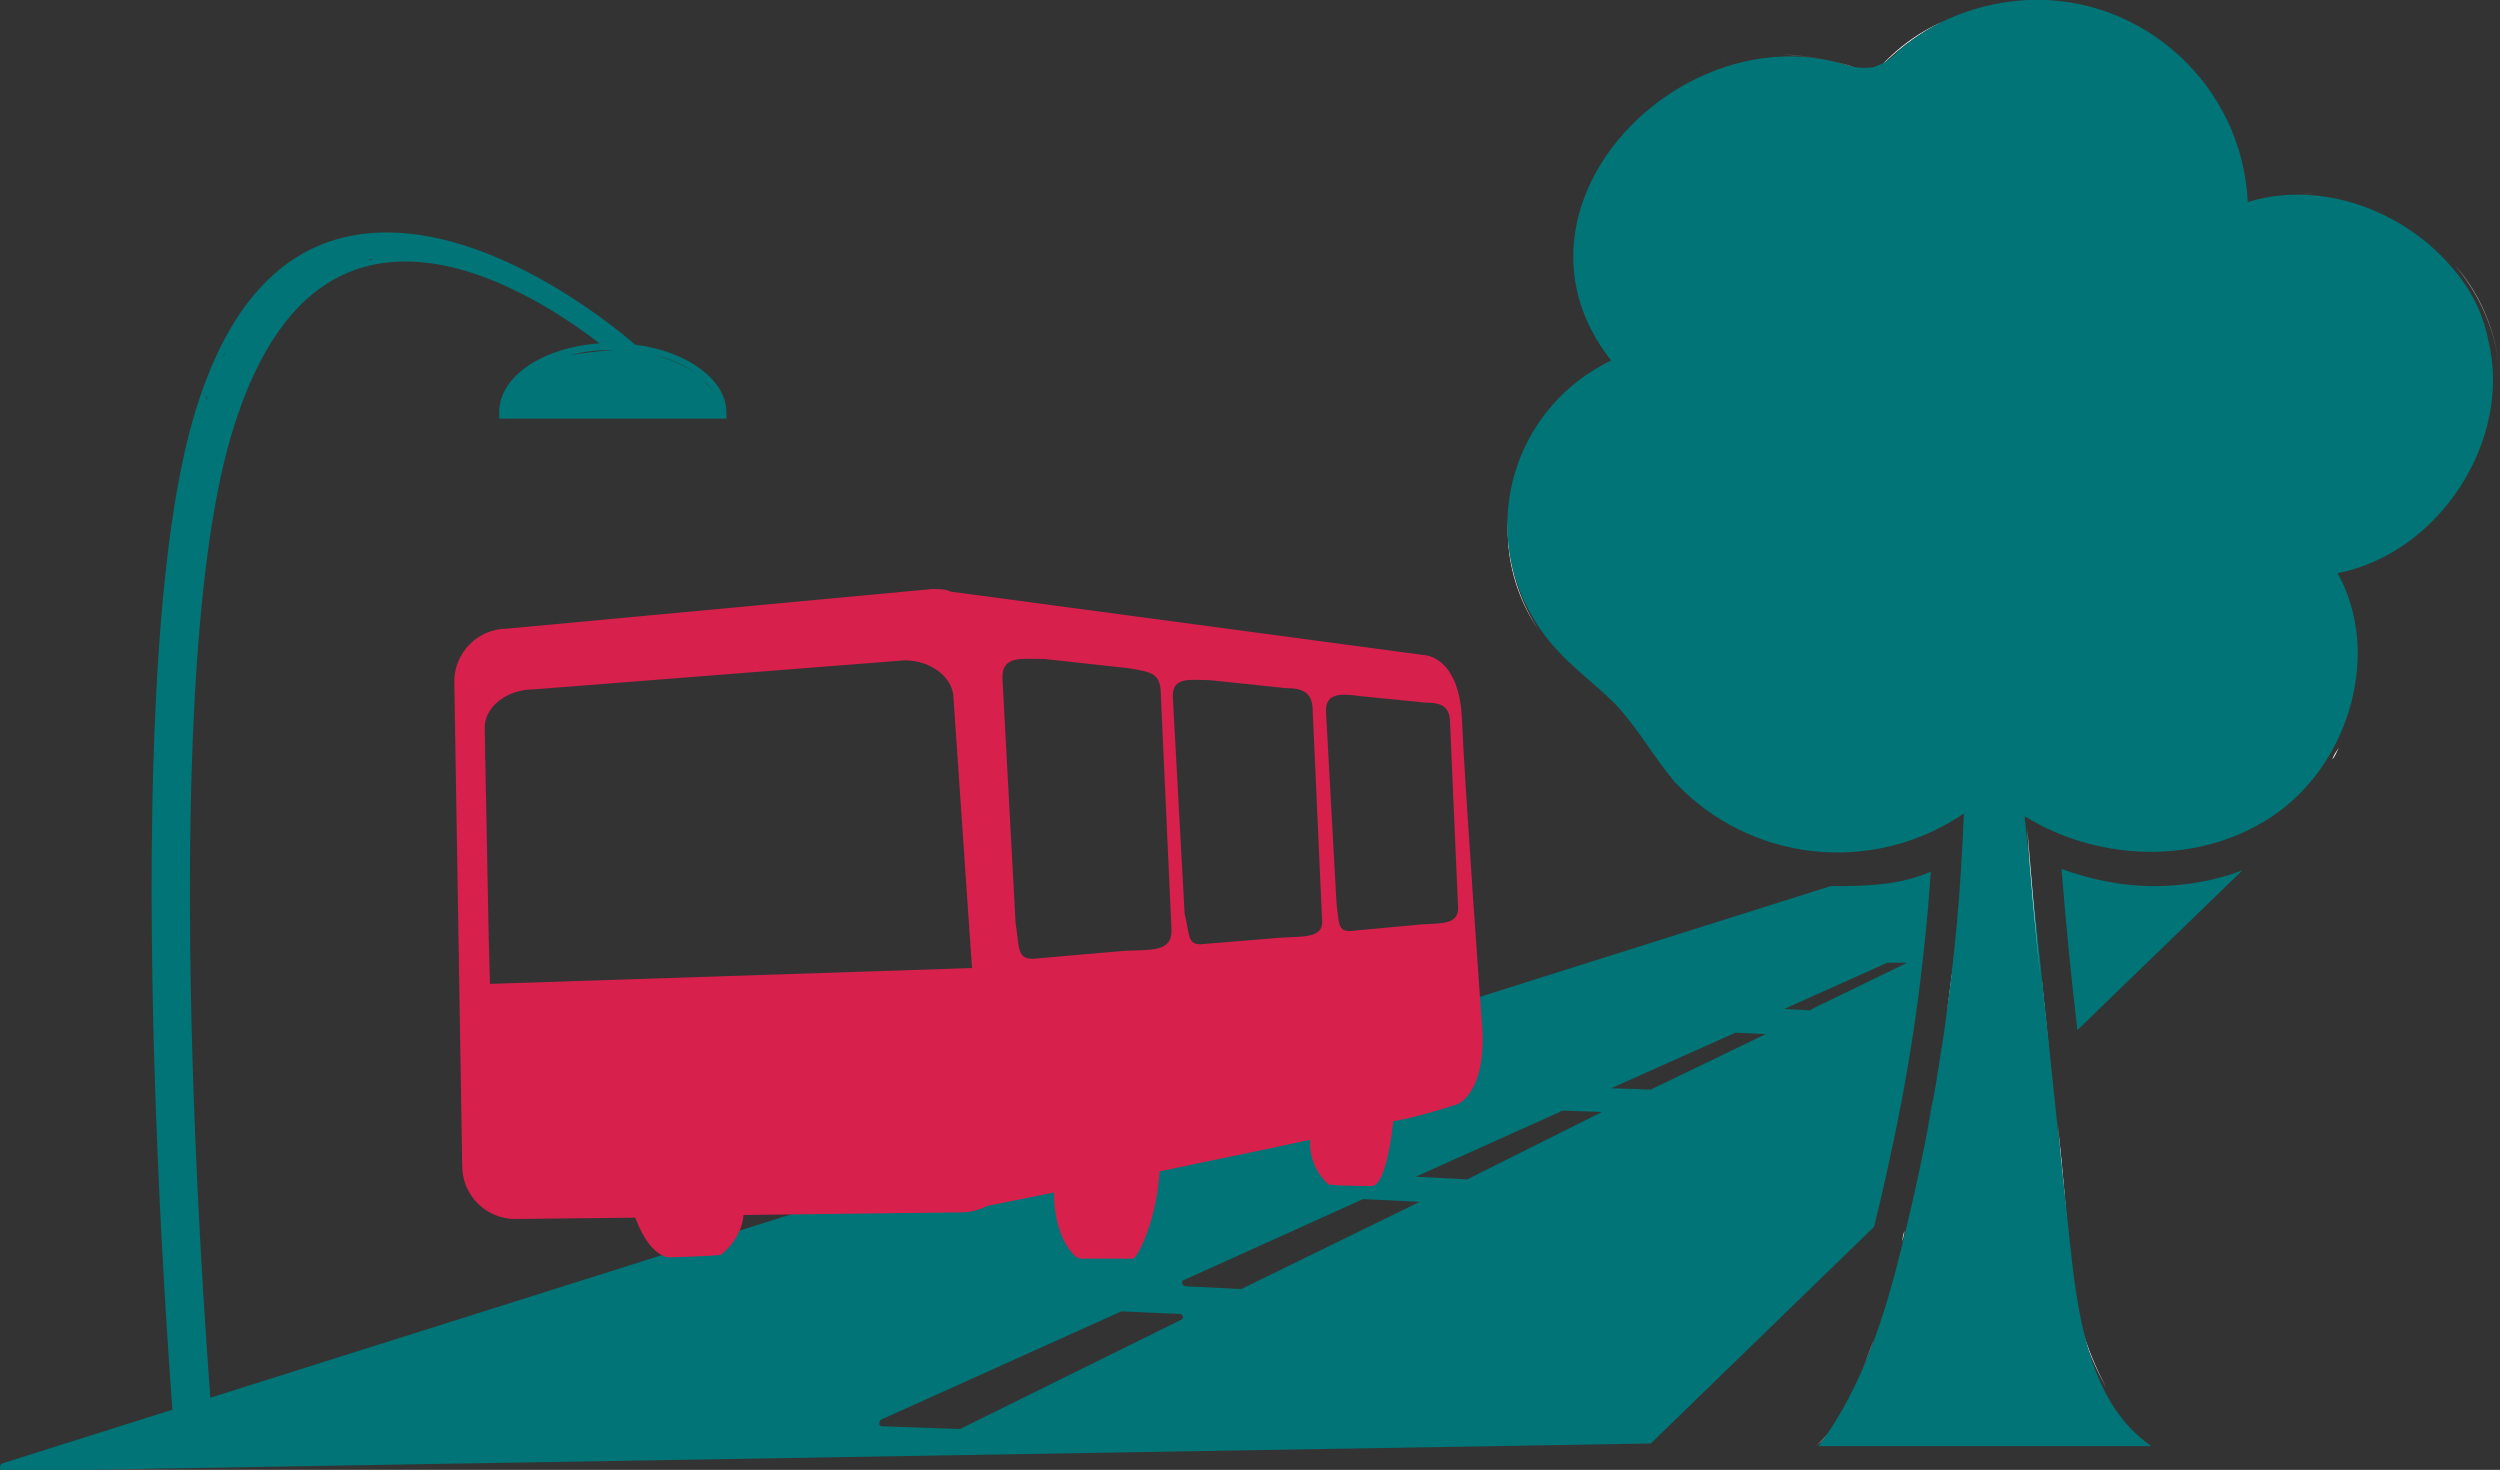 <?xml version="1.0" encoding="utf-8"?>
<!-- Generator: Adobe Illustrator 26.1.0, SVG Export Plug-In . SVG Version: 6.00 Build 0)  -->
<svg version="1.1" id="Layer_1" xmlns="http://www.w3.org/2000/svg" xmlns:xlink="http://www.w3.org/1999/xlink" x="0px" y="0px"
	 viewBox="0 0 189.3 111.3" style="enable-background:new 0 0 189.3 111.3;" xml:space="preserve">
<rect x="0" y="0" width="189.3" height="111.3" fill="#333333" stroke="none"/>
<g id="Ikoner">
	<path fill="none" d="M185.7,19.9c0.1,0.1,0.1,0.2,0.2,0.2C185.8,20.1,185.7,20,185.7,19.9z"/>
	<path fill="none" d="M161.7,1.8c0.9,0.4,1.7,1,2.5,1.6C163.4,2.8,162.6,2.2,161.7,1.8z"/>
	<path fill="none" d="M184,40.1c1.3-1.1,2.4-2.3,3.3-3.7C186.4,37.8,185.3,39.1,184,40.1z"/>
	<path fill="none" d="M170.8,14.9l-0.9,0.2c0-0.1,0-0.3,0-0.4c0,0.1,0,0.3,0,0.4L170.8,14.9z"/>
	<path fill="none" d="M123.8,8.5c-2.9,2.6-4.6,6.4-4.6,10.3c0,1.9,0.4,3.8,1.2,5.6c-0.8-1.8-1.2-3.7-1.2-5.6
		C119.2,14.9,120.9,11.1,123.8,8.5z"/>
	<path fill="none" d="M118.6,30l-0.7,0.7L118.6,30z"/>
	<path fill="none" d="M178.8,50.1c0,2.3-0.6,4.5-1.7,6.5c2.3-4.1,2.2-9.1-0.1-13.2c2.6-0.5,5-1.7,7-3.3c-2,1.7-4.4,2.8-7,3.3
		C178.2,45.5,178.8,47.8,178.8,50.1z"/>
	<path fill="none" d="M165.3,4.3c0.7,0.6,1.4,1.4,1.9,2.1C166.7,5.6,166.1,4.9,165.3,4.3z"/>
	<path fill="none" d="M173.6,14.6h-0.9H173.6z"/>
	<path fill="none" d="M145,89.8c-0.3,1.2-0.5,2.3-0.8,3.4C144.5,92.1,144.8,91,145,89.8z"/>
	<path fill="none" d="M153.5,61.7L153.5,61.7l1,0.7L153.5,61.7z"/>
	<path fill="none" d="M163,109.7L163,109.7c-0.9-0.8-1.7-1.8-2.4-2.8C161.3,108,162.1,108.9,163,109.7z"/>
	<path fill="none" d="M176.6,57.6c-0.4,0.7-0.9,1.3-1.4,1.9C175.7,58.8,176.2,58.2,176.6,57.6z"/>
	<polygon fill="none" points="137.5,109.6 154.5,109.6 137.5,109.6 	"/>
	<path fill="none" d="M139.9,106.2c0.4-0.7,0.7-1.6,1.1-2.5C140.6,104.6,140.3,105.5,139.9,106.2z"/>
	<path fill="none" d="M141.8,101.4c0.8-2.2,1.5-4.7,2.2-7.4C143.3,96.7,142.6,99.2,141.8,101.4z"/>
	<path fill="none" d="M189.3,29.2L189.3,29.2c0,1.7-0.3,3.4-0.9,5C189,32.6,189.3,30.9,189.3,29.2z"/>
	<path fill="none" d="M120.5,51.7c0.9,0.6,1.8,1.2,2.9,1.6c0.3,1.1,0.7,2.1,1.2,3.1c-0.5-1-0.9-2-1.2-3.1
		C122.3,52.9,121.4,52.4,120.5,51.7z"/>
	<path fill="none" d="M115.7,33.9c0.1-0.2,0.3-0.5,0.4-0.8C115.9,33.4,115.8,33.6,115.7,33.9z"/>
	<path fill="none" d="M121.5,26.4c-0.4-0.6-0.8-1.3-1.1-2C120.7,25.1,121.1,25.8,121.5,26.4z"/>
	<path fill="none" d="M143,72.9c0,0-0.1,0-0.1,0l-7.8,3.5l1.9,0.1c0,0,0.1,0,0.1,0l7.2-3.5L143,72.9z"/>
	<path fill="none" d="M131.4,78.2l-9.3,4.2l2.9,0.1c0,0,0.1,0,0.1,0l8.6-4.3L131.4,78.2L131.4,78.2z"/>
	<path fill="none" d="M118.8,50.4c-0.3-0.2-0.5-0.5-0.8-0.8C118.3,49.9,118.6,50.2,118.8,50.4z"/>
	<path fill="none" d="M117,48.4c-0.2-0.2-0.3-0.5-0.5-0.7C116.7,47.9,116.8,48.1,117,48.4z"/>
	<path fill="none" d="M138.3,4.5l0.7,0.2L138.3,4.5z"/>
	<path fill="none" d="M147.2,1.6c1.1-0.5,2.2-0.9,3.4-1.1C149.4,0.7,148.3,1.1,147.2,1.6z"/>
	<path fill="none" d="M148.6,61.4c-0.2,0.2-0.4,0.4-0.6,0.6C148.2,61.8,148.4,61.6,148.6,61.4c0,0.7,0.1,1.6,0,2.4l0,0
		C148.6,63,148.6,62.2,148.6,61.4z"/>
	<path fill="none" d="M154.2,0c-1.2,0-2.5,0.1-3.7,0.4C151.8,0.1,153,0,154.2,0z"/>
	<path fill="none" d="M118,84.2l-10.9,4.9l3.8,0.2c0,0,0.1,0,0.1,0l10.2-5l-2.8-0.1C118.3,84.2,118.1,84.2,118,84.2z"/>
	<path fill="none" d="M89.3,99.4l-4.4-0.2c0,0-0.1,0-0.1,0l-18.2,8.2c-0.1,0.1-0.2,0.2-0.1,0.4c0,0.1,0.1,0.1,0.2,0.1l5.8,0.2
		c0,0,0.1,0,0.1,0l16.9-8.3c0.1-0.1,0.2-0.2,0.2-0.3C89.6,99.4,89.5,99.3,89.3,99.4z"/>
	<path fill="none" d="M103.2,90.9L89.7,97c-0.1,0.1-0.2,0.2-0.1,0.4c0,0.1,0.1,0.2,0.2,0.2l4.1,0.2c0,0,0.1,0,0.1,0l13.5-6.6
		l-4.2-0.2C103.3,90.9,103.2,90.9,103.2,90.9z"/>
	<path fill="#007476" d="M145.8,86.2c-0.2,1.2-0.5,2.4-0.8,3.6l0,0C145.3,88.6,145.6,87.4,145.8,86.2z"/>
	<path fill="#007476" d="M146.6,82.1c0.2-1.1,0.4-2.1,0.5-3.2C146.9,80,146.8,81,146.6,82.1z"/>
	<path fill="#007476" d="M145.8,86.2c0.2-1.2,0.5-2.3,0.7-3.5C146.2,83.9,146,85.1,145.8,86.2z"/>
	<path fill="#007476" d="M156.1,65.8c0.3,3.8,0.7,8,1.2,12.2l12.5-12.1c-2.1,0.8-4.4,1.2-6.7,1.2C160.7,67.1,158.3,66.6,156.1,65.8z"/>
	<path fill="#007476" d="M146.2,66c-2.3,1-4.6,1.1-7.6,1.1l0,0L0.2,110.8C0,110.9,0,111,0,111.2c0,0.1,0.2,0.2,0.3,0.2l124.7-2.1
		l16.9-16.4c0.4-1.6,0.8-3.3,1.2-5.2C144.7,80.5,145.7,73.3,146.2,66z M89.5,99.9l-16.8,8.3c0,0-0.1,0-0.1,0l-5.8-0.2
		c-0.1,0-0.3-0.1-0.2-0.3c0-0.1,0.1-0.2,0.1-0.2l18.2-8.2c0,0,0.1,0,0.1,0l4.4,0.2c0.1,0,0.2,0.2,0.2,0.3
		C89.6,99.8,89.5,99.8,89.5,99.9z M94,97.6c0,0-0.1,0-0.1,0l-4.1-0.2c-0.1,0-0.3-0.1-0.3-0.3c0-0.1,0.1-0.2,0.2-0.2l13.5-6.1
		c0,0,0.1,0,0.1,0l4.2,0.2L94,97.6z M111.1,89.3c0,0-0.1,0-0.1,0l-3.8-0.2l10.9-4.9c0.1-0.1,0.3-0.1,0.4-0.1l2.8,0.1L111.1,89.3z
		 M125,82.5c0,0-0.1,0-0.1,0l-2.9-0.1l9.4-4.2h0.1l2.2,0.1L125,82.5z M137,76.5l-1.9-0.1l7.8-3.5c0,0,0.1,0,0.1,0h1.4l-7.2,3.5
		C137.1,76.5,137.1,76.5,137,76.5L137,76.5z"/>
	<path fill="#007476" d="M148.6,63.9L148.6,63.9c-0.1,3.1-0.3,6.2-0.7,9.2C148.3,70.1,148.6,67,148.6,63.9z"/>
	<path fill="#FFFFFF" d="M154.2,0L154.2,0c0.5,0,1.1,0,1.6,0.1C155.3,0,154.8,0,154.2,0z"/>
	<path fill="#FFFFFF" d="M118.6,30c0.3-0.4,0.7-0.7,1.1-1C119.3,29.3,118.9,29.6,118.6,30z"/>
	<path fill="#FFFFFF" d="M144,94c0.1-0.3,0.1-0.5,0.2-0.8C144.2,93.5,144.1,93.8,144,94z"/>
	<path fill="#FFFFFF" d="M121.5,26.4c0.2,0.3,0.4,0.6,0.7,0.9c-0.9,0.5-1.8,1-2.6,1.6c0.8-0.6,1.6-1.2,2.5-1.6
		C121.9,27,121.7,26.7,121.5,26.4z"/>
	<path fill="#FFFFFF" d="M138.3,4.5c-1.1-0.2-2.2-0.3-3.4-0.4c-4.1,0-8.1,1.5-11.1,4.3c3-2.8,7-4.3,11.1-4.3
		C136,4.2,137.2,4.3,138.3,4.5z"/>
	<path fill="#FFFFFF" d="M115.7,33.9c-2.3,4.4-1.9,9.7,0.8,13.8C113.7,43.6,113.4,38.3,115.7,33.9z"/>
	<path fill="#FFFFFF" d="M159.5,105.1c-1.7-3-2.6-6.3-2.8-9.8c-0.2-3.2-0.6-6.7-0.9-10.3c0.4,3.6,0.7,7.1,0.9,10.3
		C156.9,98.8,157.9,102.1,159.5,105.1z"/>
	<path fill="#FFFFFF" d="M139.9,106.2c-0.5,1.3-1.4,2.4-2.4,3.3l0,0C138.6,108.6,139.4,107.5,139.9,106.2z"/>
	<path fill="#FFFFFF" d="M118.1,49.6c-0.4-0.4-0.7-0.8-1-1.3C117.4,48.8,117.7,49.2,118.1,49.6z"/>
	<path fill="#FFFFFF" d="M155.5,82.9c-0.1-1-0.2-2-0.3-2.9l0,0C155.3,80.9,155.4,81.9,155.5,82.9z"/>
	<path fill="#FFFFFF" d="M116.1,33.1c0.5-0.9,1.1-1.7,1.8-2.5C117.2,31.4,116.6,32.2,116.1,33.1z"/>
	<polygon fill="#FFFFFF" points="163,109.7 163,109.7 154.5,109.6 	"/>
	<path fill="#FFFFFF" d="M174,60.6L174,60.6c0.4-0.4,0.8-0.8,1.1-1.2C174.8,59.8,174.4,60.2,174,60.6z"/>
	<path fill="#FFFFFF" d="M177.1,56.6c-0.2,0.3-0.4,0.6-0.5,0.9C176.8,57.3,176.9,57,177.1,56.6z"/>
	<path fill="#FFFFFF" d="M173.6,14.6L173.6,14.6c0.5,0,1.1,0,1.6,0.1C174.6,14.6,174.1,14.6,173.6,14.6z"/>
	<path fill="#FFFFFF" d="M141,103.7c0.3-0.7,0.6-1.5,0.9-2.3C141.6,102.3,141.3,103,141,103.7z"/>
	<path fill="#FFFFFF" d="M153.5,61.7l0.1,1l0,0L153.5,61.7z"/>
	<path fill="#FFFFFF" d="M185.7,19.9c-1.3-1.4-2.9-2.6-4.6-3.5C182.8,17.3,184.4,18.5,185.7,19.9z"/>
	<path fill="#FFFFFF" d="M189.3,29.2c0-3.3-1.2-6.6-3.4-9.1C188.1,22.7,189.3,25.9,189.3,29.2z"/>
	<path fill="#FFFFFF" d="M147.2,1.6c-2.1,1-3.9,2.4-5.4,4.1c-0.9-0.4-1.9-0.8-2.8-1c1,0.2,1.9,0.6,2.8,1C143.3,3.9,145.1,2.5,147.2,1.6
		z"/>
	<path fill="#FFFFFF" d="M155.2,80c-0.2-2-0.4-3.9-0.6-5.9C154.7,76.1,155,78,155.2,80z"/>
	<path fill="#FFFFFF" d="M147.1,78.9c0.1-0.7,0.2-1.5,0.3-2.2C147.3,77.4,147.2,78.2,147.1,78.9z"/>
	<path fill="#FFFFFF" d="M147.4,76.7c0.2-1.2,0.3-2.4,0.5-3.6C147.8,74.3,147.6,75.5,147.4,76.7z"/>
	<path fill="#FFFFFF" d="M146.5,82.7l0.1-0.7L146.5,82.7z"/>
	<path fill="#007476" d="M185.7,20.3c-3.7-4.4-10-6.7-15.5-5c-0.4-8.8-7.9-15.7-16.7-15.3c-3.6,0.2-7.1,1.5-9.8,3.9
		c-0.5,0.6-1.2,1-1.9,1.2c-0.8,0.1-1.6,0-2.4-0.3c-12.5-3.5-26.4,11.1-17.4,22.5c-6.9,3.3-9.8,11.5-6.5,18.4
		c0.6,1.2,1.3,2.3,2.2,3.3c1.4,1.6,3.1,2.8,4.6,4.3c1.7,1.8,2.9,4,4.5,5.9c5.7,6.1,15,7.1,21.9,2.4c-0.4,11.1-2,22-4.7,32.8
		c-1.3,5.3-3,10.7-6.3,15.1h25.2c-4.5-3.1-5.5-9.3-6.1-14.8c-1.2-11-2.3-22-3.5-32.9c5.8,3.6,13.7,3.7,19.2-0.3s7.8-12.2,4.5-18.1
		c7.7-1.5,13.3-10.1,11.4-17.7C188,23.7,187.1,21.9,185.7,20.3z"/>
	<path fill="#FFFFFF" d="M154.5,74.1c-0.4-4-0.8-7.9-1-11.4l0,0C153.8,66.2,154.1,70.1,154.5,74.1z"/>
	<path fill="#007476" d="M48.1,26.1c-0.7-0.6-9.8-8.5-18.8-8.5c-7.1,0-12,4.8-14.7,14.2c-6,20.9-1.5,75.1-1.5,75.6l0,0.6l0.6-0.2
		l1.9-0.5l0.4-0.1v-0.4c0-0.5-4.5-53.5,1.5-73.8c2.6-8.8,7-13.2,13.2-13.2c5.8,0,11.7,3.9,14.7,6.2c-4.3,0.3-7.6,2.5-7.6,5.2v0.5H55
		v-0.5C55,28.8,52.1,26.6,48.1,26.1z M49.1,26.8c1.3,0.2,2.5,0.7,3.5,1.4C51.5,27.5,50.3,27,49.1,26.8L49.1,26.8z M47.8,26.6
		L47.8,26.6L47.8,26.6L47.8,26.6L47.8,26.6z M30.4,19.4L30.4,19.4z M47.7,26.4L47.7,26.4z M47.4,26.1L47.4,26.1z M46.9,25.7
		L46.9,25.7L46.9,25.7z M46.2,25.2L46.2,25.2z M45.3,24.6L45.3,24.6L45.3,24.6z M44.3,23.9L44.3,23.9L44.3,23.9z M43.2,23.1
		L43.2,23.1L43.2,23.1z M42,22.4L42,22.4L42,22.4z M40.6,21.6L40.6,21.6L40.6,21.6z M39.2,20.8l-0.1-0.1L39.2,20.8z M37.6,20.1
		L37.6,20.1z M36.1,19.5h-0.1H36.1z M34.4,18.9L34.4,18.9z M32.8,18.5h-0.1H32.8z M31,18.2L31,18.2z M29.3,18.1L29.3,18.1z
		 M28.3,18.1L28.3,18.1z M27.3,18.3H27H27.3z M26.1,18.5L26.1,18.5z M25.2,18.7L25,18.8L25.2,18.7z M24.1,19.2L24.1,19.2L24.1,19.2z
		 M23.2,19.6L23,19.7L23.2,19.6z M22.2,20.3l-0.1,0.1L22.2,20.3z M21.3,21l-0.2,0.2L21.3,21z M20.3,21.9L20.2,22L20.3,21.9z
		 M21.9,23.2l-0.4,0.4L21.9,23.2z M21,24.3l-0.4,0.5L21,24.3z M20.1,25.5l-0.3,0.6L20.1,25.5z M19.3,26.9c-0.1,0.2-0.2,0.4-0.3,0.6
		C19.1,27.3,19.2,27.1,19.3,26.9L19.3,26.9z M18.5,28.5c-0.1,0.2-0.2,0.4-0.3,0.6C18.3,29,18.4,28.7,18.5,28.5L18.5,28.5z
		 M17.8,30.4c-0.1,0.2-0.2,0.4-0.2,0.6C17.6,30.8,17.7,30.6,17.8,30.4z M16.9,27c0-0.1,0.1-0.2,0.1-0.3C17,26.8,17,26.9,16.9,27
		L16.9,27z M17.7,25.5l0.1-0.2L17.7,25.5z M18.4,24.3c0.1-0.1,0.1-0.1,0.2-0.2C18.6,24.1,18.5,24.2,18.4,24.3L18.4,24.3z M19.3,23.1
		l0.1-0.2L19.3,23.1z M16.3,28.3l-0.1,0.1L16.3,28.3z M15.7,30c0,0.1-0.1,0.2-0.1,0.4C15.6,30.2,15.6,30,15.7,30L15.7,30z
		 M11.9,66.7c0,0.5,0,1,0,1.6C11.9,67.8,11.9,67.2,11.9,66.7z M13.1,42.4v0.3V42.4z M22.5,22.6l0.3-0.3L22.5,22.6z M29.4,19.4
		l-0.4,0.1L29.4,19.4z M28.3,19.6c-0.1,0-0.3,0.1-0.4,0.1C28,19.6,28.1,19.6,28.3,19.6L28.3,19.6z M27.2,19.8L26.8,20L27.2,19.8z
		 M26.2,20.2l-0.4,0.2L26.2,20.2z M25.1,20.7l-0.3,0.2L25.1,20.7z M23.8,21.5L23.8,21.5L23.8,21.5z M30.9,19.4c0.2,0,0.5,0,0.7,0
		C31.4,19.4,31.1,19.4,30.9,19.4z M32.1,19.5c0.2,0,0.5,0,0.7,0.1C32.6,19.5,32.4,19.5,32.1,19.5L32.1,19.5z M33.3,19.7l0.7,0.1
		L33.3,19.7z M34.5,19.9l0.7,0.2L34.5,19.9z M35.7,20.3l0.7,0.2L35.7,20.3z M36.8,20.7l0.8,0.3L36.8,20.7z M37.9,21.1l1.1,0.5
		L37.9,21.1z M39,21.6l1,0.5L39,21.6z M40.4,22.3l0.7,0.4L40.4,22.3z M41.4,22.9l0.6,0.3L41.4,22.9z M42.3,23.5l0.5,0.3L42.3,23.5z
		 M43.2,24.1l0.5,0.3L43.2,24.1z M44.1,24.6l0.4,0.3L44.1,24.6z M44.8,25.2l0.4,0.3L44.8,25.2z M43.2,26.9c1-0.3,2.1-0.4,3.2-0.4
		h0.3l-0.5-0.4l0.5,0.4h-0.2C45.3,26.6,44.2,26.7,43.2,26.9c-1.1,0.3-2.1,0.7-3.1,1.4C41,27.7,42.1,27.2,43.2,26.9L43.2,26.9z
		 M45.5,25.7l0.4,0.3L45.5,25.7z M54.5,31.4c0-0.6-0.2-1.2-0.5-1.7c-0.2-0.3-0.4-0.5-0.6-0.8c0.2,0.2,0.4,0.5,0.6,0.8
		C54.3,30.2,54.5,30.8,54.5,31.4z"/>
	<polygon fill="none" points="143,72.9 135.1,76.5 137.1,76.5 144.4,73 	"/>
	<polygon fill="none" points="65.6,107.9 72.5,108.2 90.4,99.4 84.8,99.2 	"/>
	<polygon fill="none" points="122,82.4 124.9,82.5 133.7,78.2 131.4,78.1 	"/>
	<polygon fill="none" points="107.1,89.2 111,89.3 121.3,84.2 118.2,84.1 	"/>
	<polygon fill="none" points="88.6,97.5 93.9,97.7 107.5,91 103.2,90.9 	"/>
	<path fill="#D8204D" d="M112.2,77.4c0,0-1.3-18-1.5-22.9s-2.9-4.9-2.9-4.9l-35.8-4.8l0,0c-0.4-0.2-0.9-0.2-1.4-0.2l-32.2,3
		c-2.2,0-4,1.8-4,4l0.6,36.7c0,2.2,1.8,4,4,4l9.1-0.1c0.6,1.6,1.4,2.7,2.4,3H51c0,0,3.4-0.1,3.6-0.2c0.9-0.7,1.6-1.8,1.7-3l16.5-0.2
		c0.7,0,1.4-0.2,2-0.5l0,0l5-1c0,3.3,1.5,5,2,5h4c0.3,0,1.8-2.9,2-6.6c3.7-0.8,7.8-1.6,11.4-2.4c-0.1,1.3,0.5,2.6,1.4,3.4
		c1.1,0.1,2.2,0.1,3.3,0.1c0.7,0,1.3-2.1,1.6-4.9c1.7-0.3,3.3-0.8,4.9-1.3C112.8,82.2,112.2,77.4,112.2,77.4z M37.1,74.5L37,70.8
		l-0.3-15.7c0-1.6,1.7-2.9,3.7-2.9L68.5,50c2,0,3.7,1.3,3.7,2.9l1.2,17.5l0.2,2.9L37.1,74.5z M85.1,72l-6.9,0.6
		c-1.2,0-1-0.8-1.3-2.7l-1-18.6c0-1.7,1.5-1.4,3.2-1.4l6.4,0.7c1.8,0.3,2.4,0.4,2.4,2.1l0.8,17.6C88.8,72.1,87.3,71.9,85.1,72
		L85.1,72z M97,71l-6.1,0.5c-1,0-0.8-0.7-1.2-2.3l-0.9-16.5c0-1.5,1.4-1.2,2.8-1.2l5.7,0.6c1.5,0,2.1,0.4,2.1,1.8l0.7,15.6
		C100.3,71,99,70.9,97,71L97,71z M107.6,70l-5.4,0.5c-0.9,0-0.8-0.6-1-2.1l-0.8-14.6c0-1.3,1.1-1.3,2.5-1.1l5,0.5
		c1.3,0,1.9,0.3,1.9,1.6l0.6,13.8C110.5,70,109.3,69.9,107.6,70z"/>
</g>
</svg>
